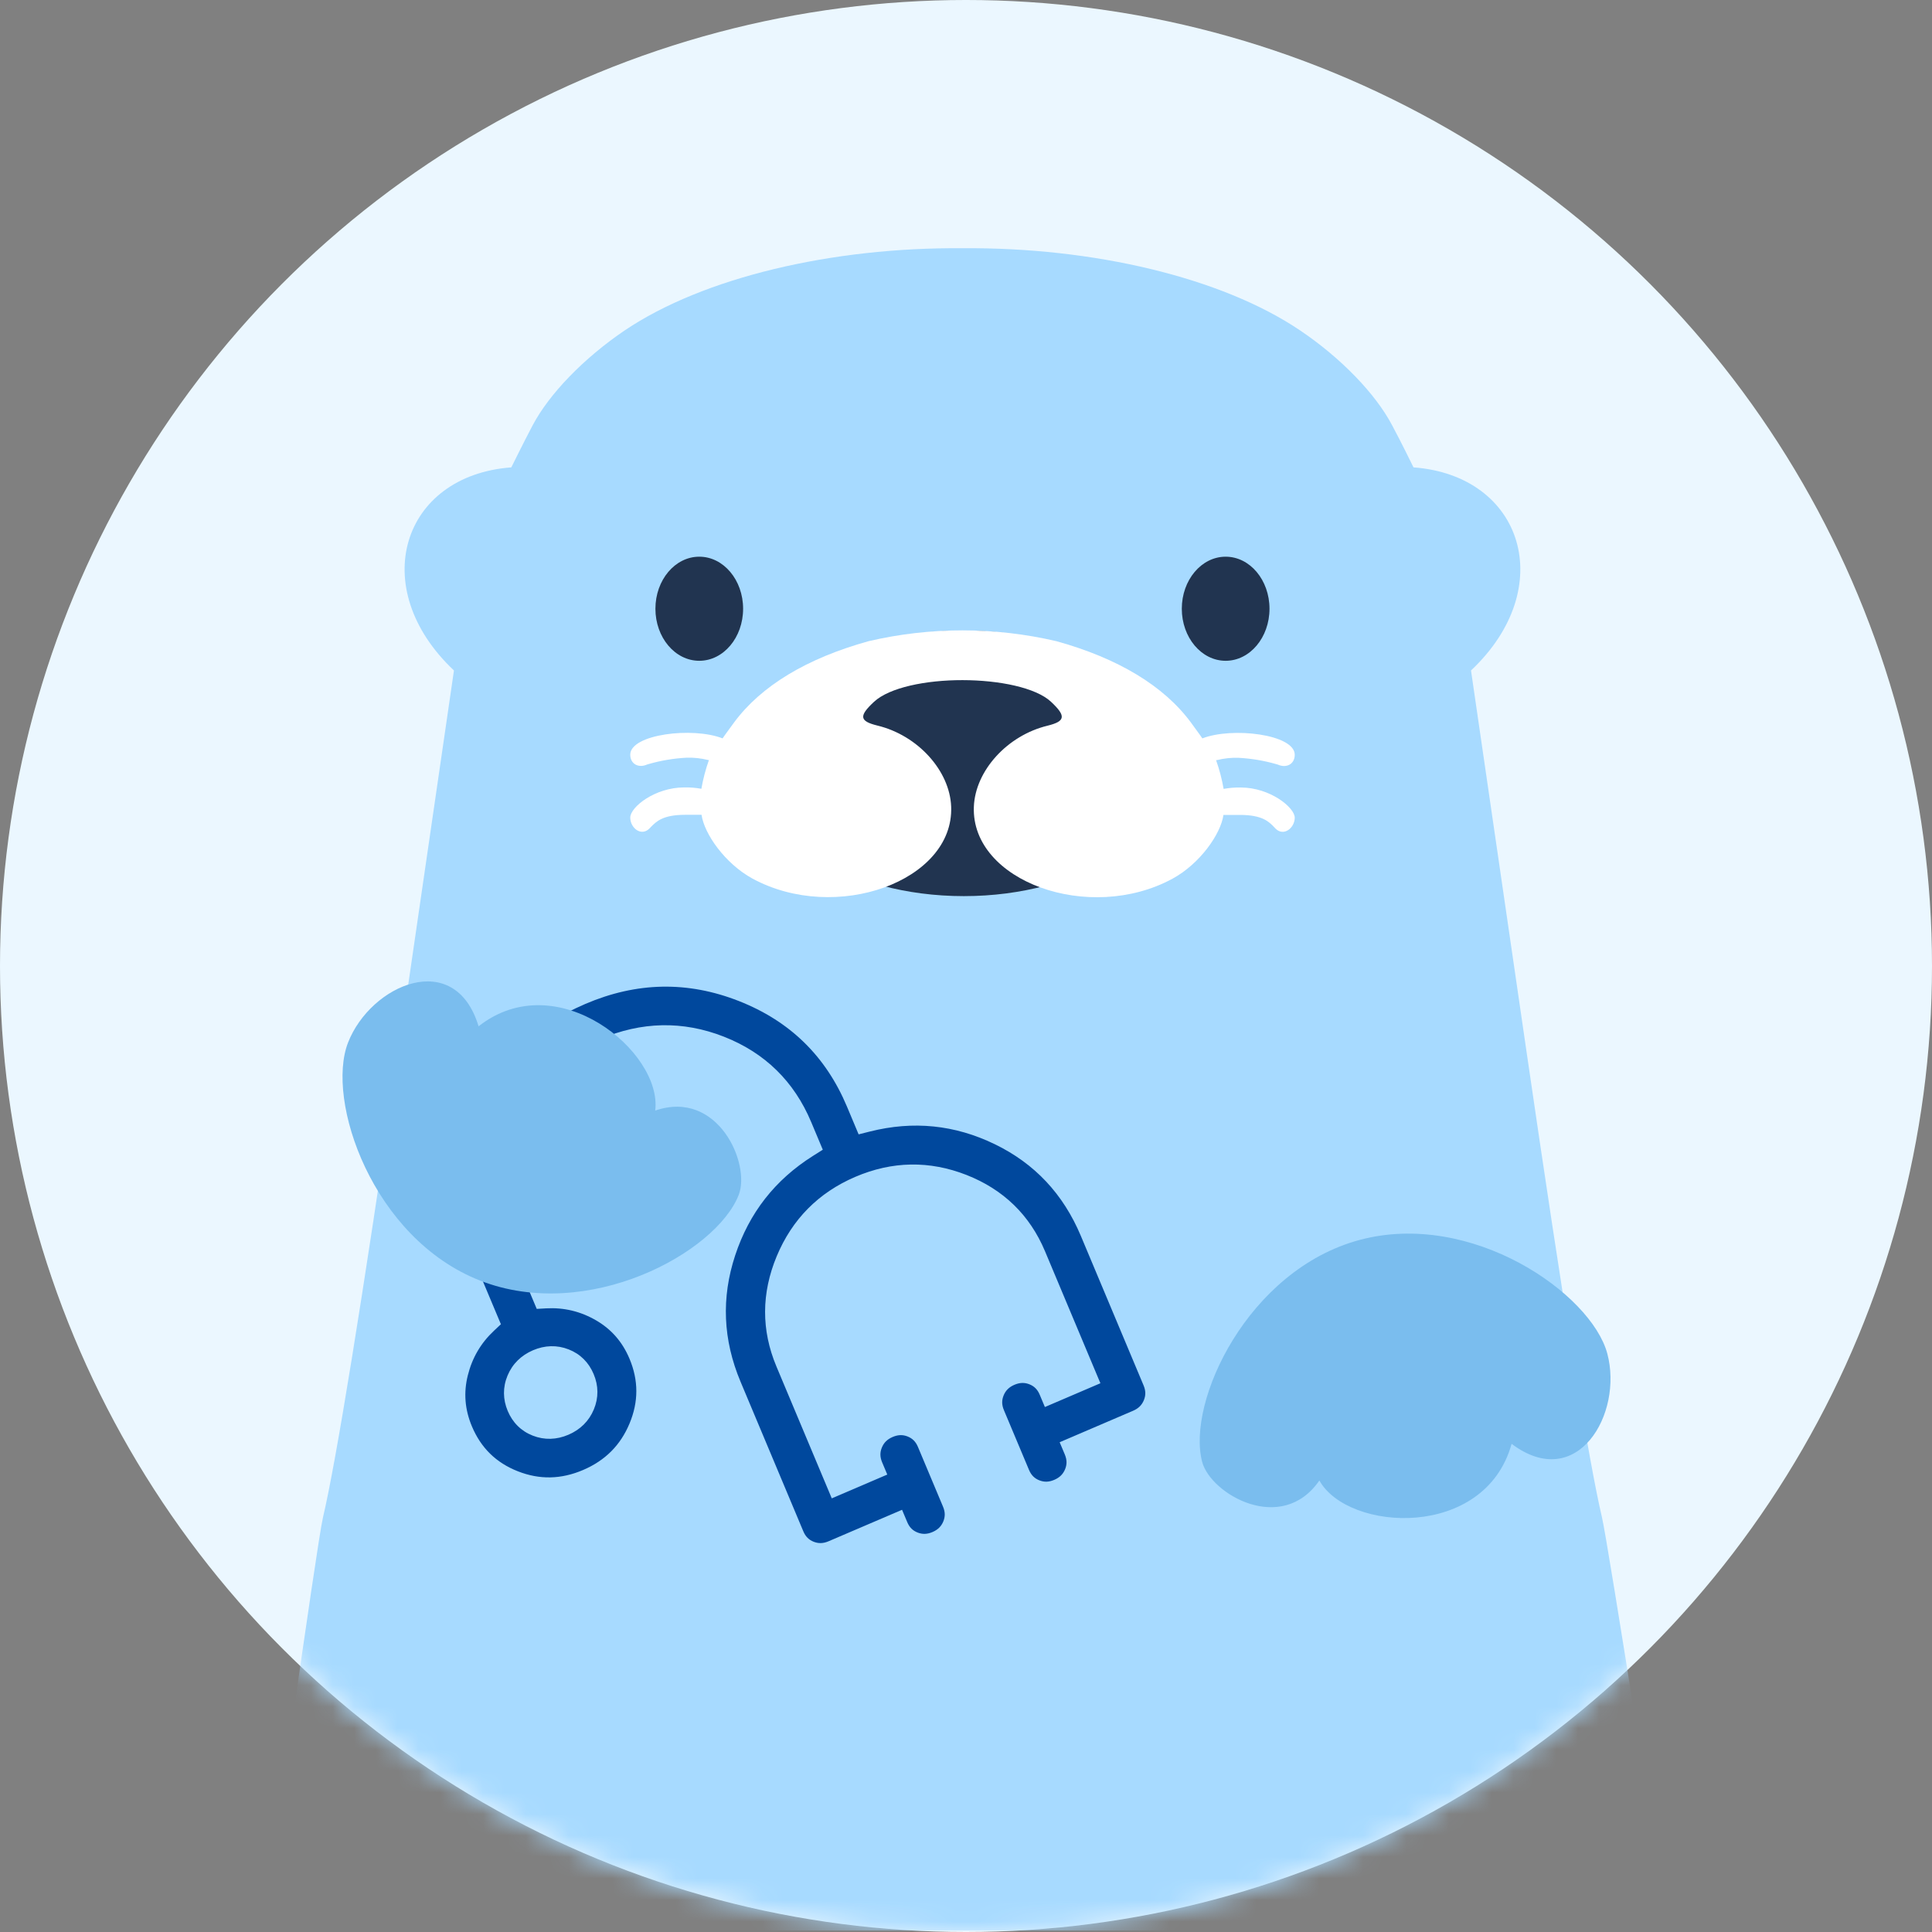 <svg width="90" height="90" viewBox="0 0 90 90" fill="none" xmlns="http://www.w3.org/2000/svg">
<rect x="0" y="0" width="90" height="90" fill="#808080" stroke="none"/>
<circle cx="45" cy="45" r="45" fill="#EBF7FF"/>
<mask id="mask0_23711_41958" style="mask-type:alpha" maskUnits="userSpaceOnUse" x="0" y="0" width="90" height="90">
<circle cx="45" cy="45" r="45" fill="#D9D9D9"/>
</mask>
<g mask="url(#mask0_23711_41958)">
<path fill-rule="evenodd" clip-rule="evenodd" d="M77.76 89.933C77.59 89.132 74.918 71.926 74.626 70.684C74.017 68.111 72.803 60.617 71.112 48.994L68.525 31.233C72.613 27.386 70.954 22.153 65.846 21.772C65.846 21.772 65.269 20.589 64.855 19.82C64.075 18.335 62.461 16.673 60.577 15.401C56.912 12.92 50.903 11.512 44.836 11.564C38.77 11.512 32.76 12.92 29.088 15.401C27.204 16.68 25.589 18.34 24.809 19.82C24.403 20.589 23.819 21.772 23.819 21.772C18.713 22.153 17.059 27.386 21.147 31.233L18.562 48.994C16.869 60.622 15.655 68.111 15.046 70.684C14.752 71.926 12.371 89.134 12.188 89.933H44.836H77.76Z" fill="#A7DAFF"/>
<ellipse cx="44.9" cy="35.56" rx="9.781" ry="6.185" fill="#213450"/>
<path d="M56.003 68.106C55.26 65.308 58.13 59.155 63.34 57.76C68.549 56.364 74.123 60.254 74.874 63.054C75.624 65.855 73.477 69.553 70.416 67.26C69.178 71.736 62.803 71.369 61.461 68.967C59.705 71.513 56.404 69.603 56.003 68.106Z" fill="#7ABDEE"/>
<path d="M57.095 30.782C58.224 30.782 59.138 29.697 59.138 28.358C59.138 27.019 58.224 25.933 57.095 25.933C55.967 25.933 55.053 27.019 55.053 28.358C55.053 29.697 55.967 30.782 57.095 30.782Z" fill="#213450"/>
<path d="M32.575 30.782C33.703 30.782 34.617 29.697 34.617 28.358C34.617 27.019 33.703 25.933 32.575 25.933C31.446 25.933 30.532 27.019 30.532 28.358C30.532 29.697 31.446 30.782 32.575 30.782Z" fill="#213450"/>
<path d="M48.795 33.806C46.921 34.261 45.428 35.906 45.366 37.586C45.235 41.05 50.739 43.041 54.624 40.931C55.894 40.238 56.867 38.858 56.993 37.962H57.761C58.809 37.962 59.113 38.281 59.353 38.529L59.42 38.6C59.804 38.984 60.314 38.563 60.314 38.091C60.314 37.618 59.165 36.685 57.798 36.685C57.531 36.68 57.264 36.702 57.001 36.75C56.922 36.294 56.804 35.845 56.649 35.409C56.649 35.409 56.664 35.409 56.689 35.409C57.019 35.326 57.359 35.29 57.699 35.302C58.296 35.334 58.888 35.433 59.462 35.599L59.524 35.617C59.933 35.8 60.314 35.592 60.314 35.161C60.314 34.206 57.4 33.855 56.011 34.397C56.011 34.397 55.892 34.219 55.476 33.655C54.218 31.953 52.088 30.666 49.211 29.869C46.333 29.197 43.339 29.197 40.461 29.869C37.584 30.666 35.454 31.953 34.196 33.655C33.78 34.214 33.661 34.397 33.661 34.397C32.272 33.85 29.36 34.202 29.36 35.157C29.36 35.587 29.742 35.795 30.15 35.612L30.212 35.594C30.787 35.428 31.378 35.329 31.975 35.297C32.315 35.285 32.655 35.321 32.985 35.404C33.01 35.404 33.025 35.404 33.025 35.404C32.87 35.84 32.752 36.289 32.673 36.745C32.41 36.697 32.143 36.675 31.876 36.681C30.509 36.681 29.36 37.598 29.36 38.086C29.36 38.573 29.87 38.979 30.254 38.595L30.321 38.524C30.569 38.276 30.866 37.957 31.913 37.957H32.681C32.807 38.85 33.78 40.231 35.05 40.926C38.935 43.036 44.44 41.047 44.309 37.581C44.247 35.901 42.754 34.256 40.879 33.801C40.035 33.595 40 33.358 40.716 32.692C41.431 32.027 43.13 31.68 44.838 31.683C46.547 31.685 48.255 32.032 48.961 32.692C49.667 33.353 49.639 33.6 48.795 33.806Z" fill="white"/>
<path fill-rule="evenodd" clip-rule="evenodd" d="M22.021 50.756C21.873 51.04 21.735 51.334 21.608 51.639C21.476 51.956 21.361 52.273 21.262 52.59C21.361 52.273 21.476 51.956 21.608 51.639C21.735 51.334 21.873 51.04 22.021 50.756ZM39.457 51.554L39.998 52.843L40.521 52.711C42.544 52.202 44.474 52.397 46.338 53.3C48.195 54.2 49.528 55.616 50.35 57.573L53.274 64.541C53.379 64.792 53.376 65.009 53.284 65.23C53.191 65.452 53.038 65.61 52.783 65.719L49.363 67.185L49.604 67.758C49.709 68.009 49.706 68.226 49.614 68.447C49.521 68.669 49.368 68.827 49.114 68.936C48.859 69.046 48.64 69.047 48.418 68.96C48.196 68.873 48.04 68.724 47.935 68.474L46.765 65.687C46.66 65.436 46.663 65.219 46.755 64.998C46.848 64.776 47.001 64.618 47.255 64.509C47.51 64.4 47.729 64.398 47.951 64.485C48.173 64.572 48.329 64.721 48.434 64.971L48.675 65.545L51.261 64.437L48.681 58.289C47.973 56.602 46.743 55.409 45.021 54.733C43.298 54.058 41.56 54.087 39.844 54.822C38.128 55.557 36.899 56.8 36.182 58.521C35.466 60.242 35.46 61.965 36.167 63.651L38.747 69.799L41.333 68.691L41.092 68.118C40.987 67.867 40.99 67.65 41.082 67.429C41.175 67.207 41.328 67.049 41.583 66.94C41.837 66.831 42.056 66.829 42.278 66.916C42.5 67.004 42.656 67.152 42.761 67.402L43.931 70.19C44.036 70.44 44.033 70.657 43.941 70.879C43.848 71.1 43.695 71.258 43.44 71.368C43.186 71.477 42.967 71.478 42.745 71.391C42.523 71.304 42.367 71.156 42.262 70.905L42.021 70.332L38.601 71.797C38.346 71.906 38.127 71.908 37.905 71.821C37.684 71.734 37.527 71.585 37.422 71.335L34.498 64.367C33.676 62.409 33.596 60.456 34.247 58.481C34.9 56.5 36.103 54.962 37.872 53.846L38.329 53.558L37.788 52.269C36.994 50.377 35.63 49.041 33.721 48.292C31.812 47.543 29.876 47.584 27.95 48.409C26.024 49.235 24.649 50.613 23.855 52.521C23.06 54.428 23.062 56.347 23.856 58.239L25.003 60.973L25.442 60.948C26.271 60.903 27.042 61.087 27.767 61.507C28.478 61.919 28.994 62.508 29.325 63.295C29.749 64.306 29.748 65.299 29.327 66.31C28.906 67.321 28.196 68.035 27.167 68.476C26.138 68.917 25.137 68.936 24.125 68.539C23.113 68.142 22.407 67.453 21.982 66.442C21.652 65.655 21.592 64.87 21.793 64.068C21.998 63.248 22.403 62.56 23.012 61.99L23.334 61.688L22.187 58.955C21.198 56.598 21.2 54.248 22.191 51.868C23.182 49.488 24.863 47.797 27.262 46.769C29.66 45.741 32.032 45.696 34.414 46.63C36.795 47.565 38.468 49.196 39.457 51.554ZM24.828 62.901C24.279 63.137 23.871 63.534 23.643 64.08C23.416 64.626 23.425 65.187 23.651 65.726C23.878 66.266 24.271 66.663 24.817 66.877C25.363 67.091 25.93 67.071 26.479 66.836C27.028 66.6 27.436 66.203 27.663 65.657C27.891 65.111 27.882 64.55 27.655 64.011C27.429 63.471 27.036 63.074 26.49 62.86C25.944 62.646 25.377 62.666 24.828 62.901Z" fill="#00489D"/>
<path d="M34.412 55.664C33.357 58.363 27.38 61.617 22.366 59.655C17.352 57.693 15.158 51.263 16.215 48.563C17.272 45.864 21.192 44.155 22.294 47.809C25.949 44.937 30.866 49.004 30.522 51.735C33.449 50.728 34.976 54.219 34.412 55.664Z" fill="#7ABDEE"/>
</g>
</svg>
